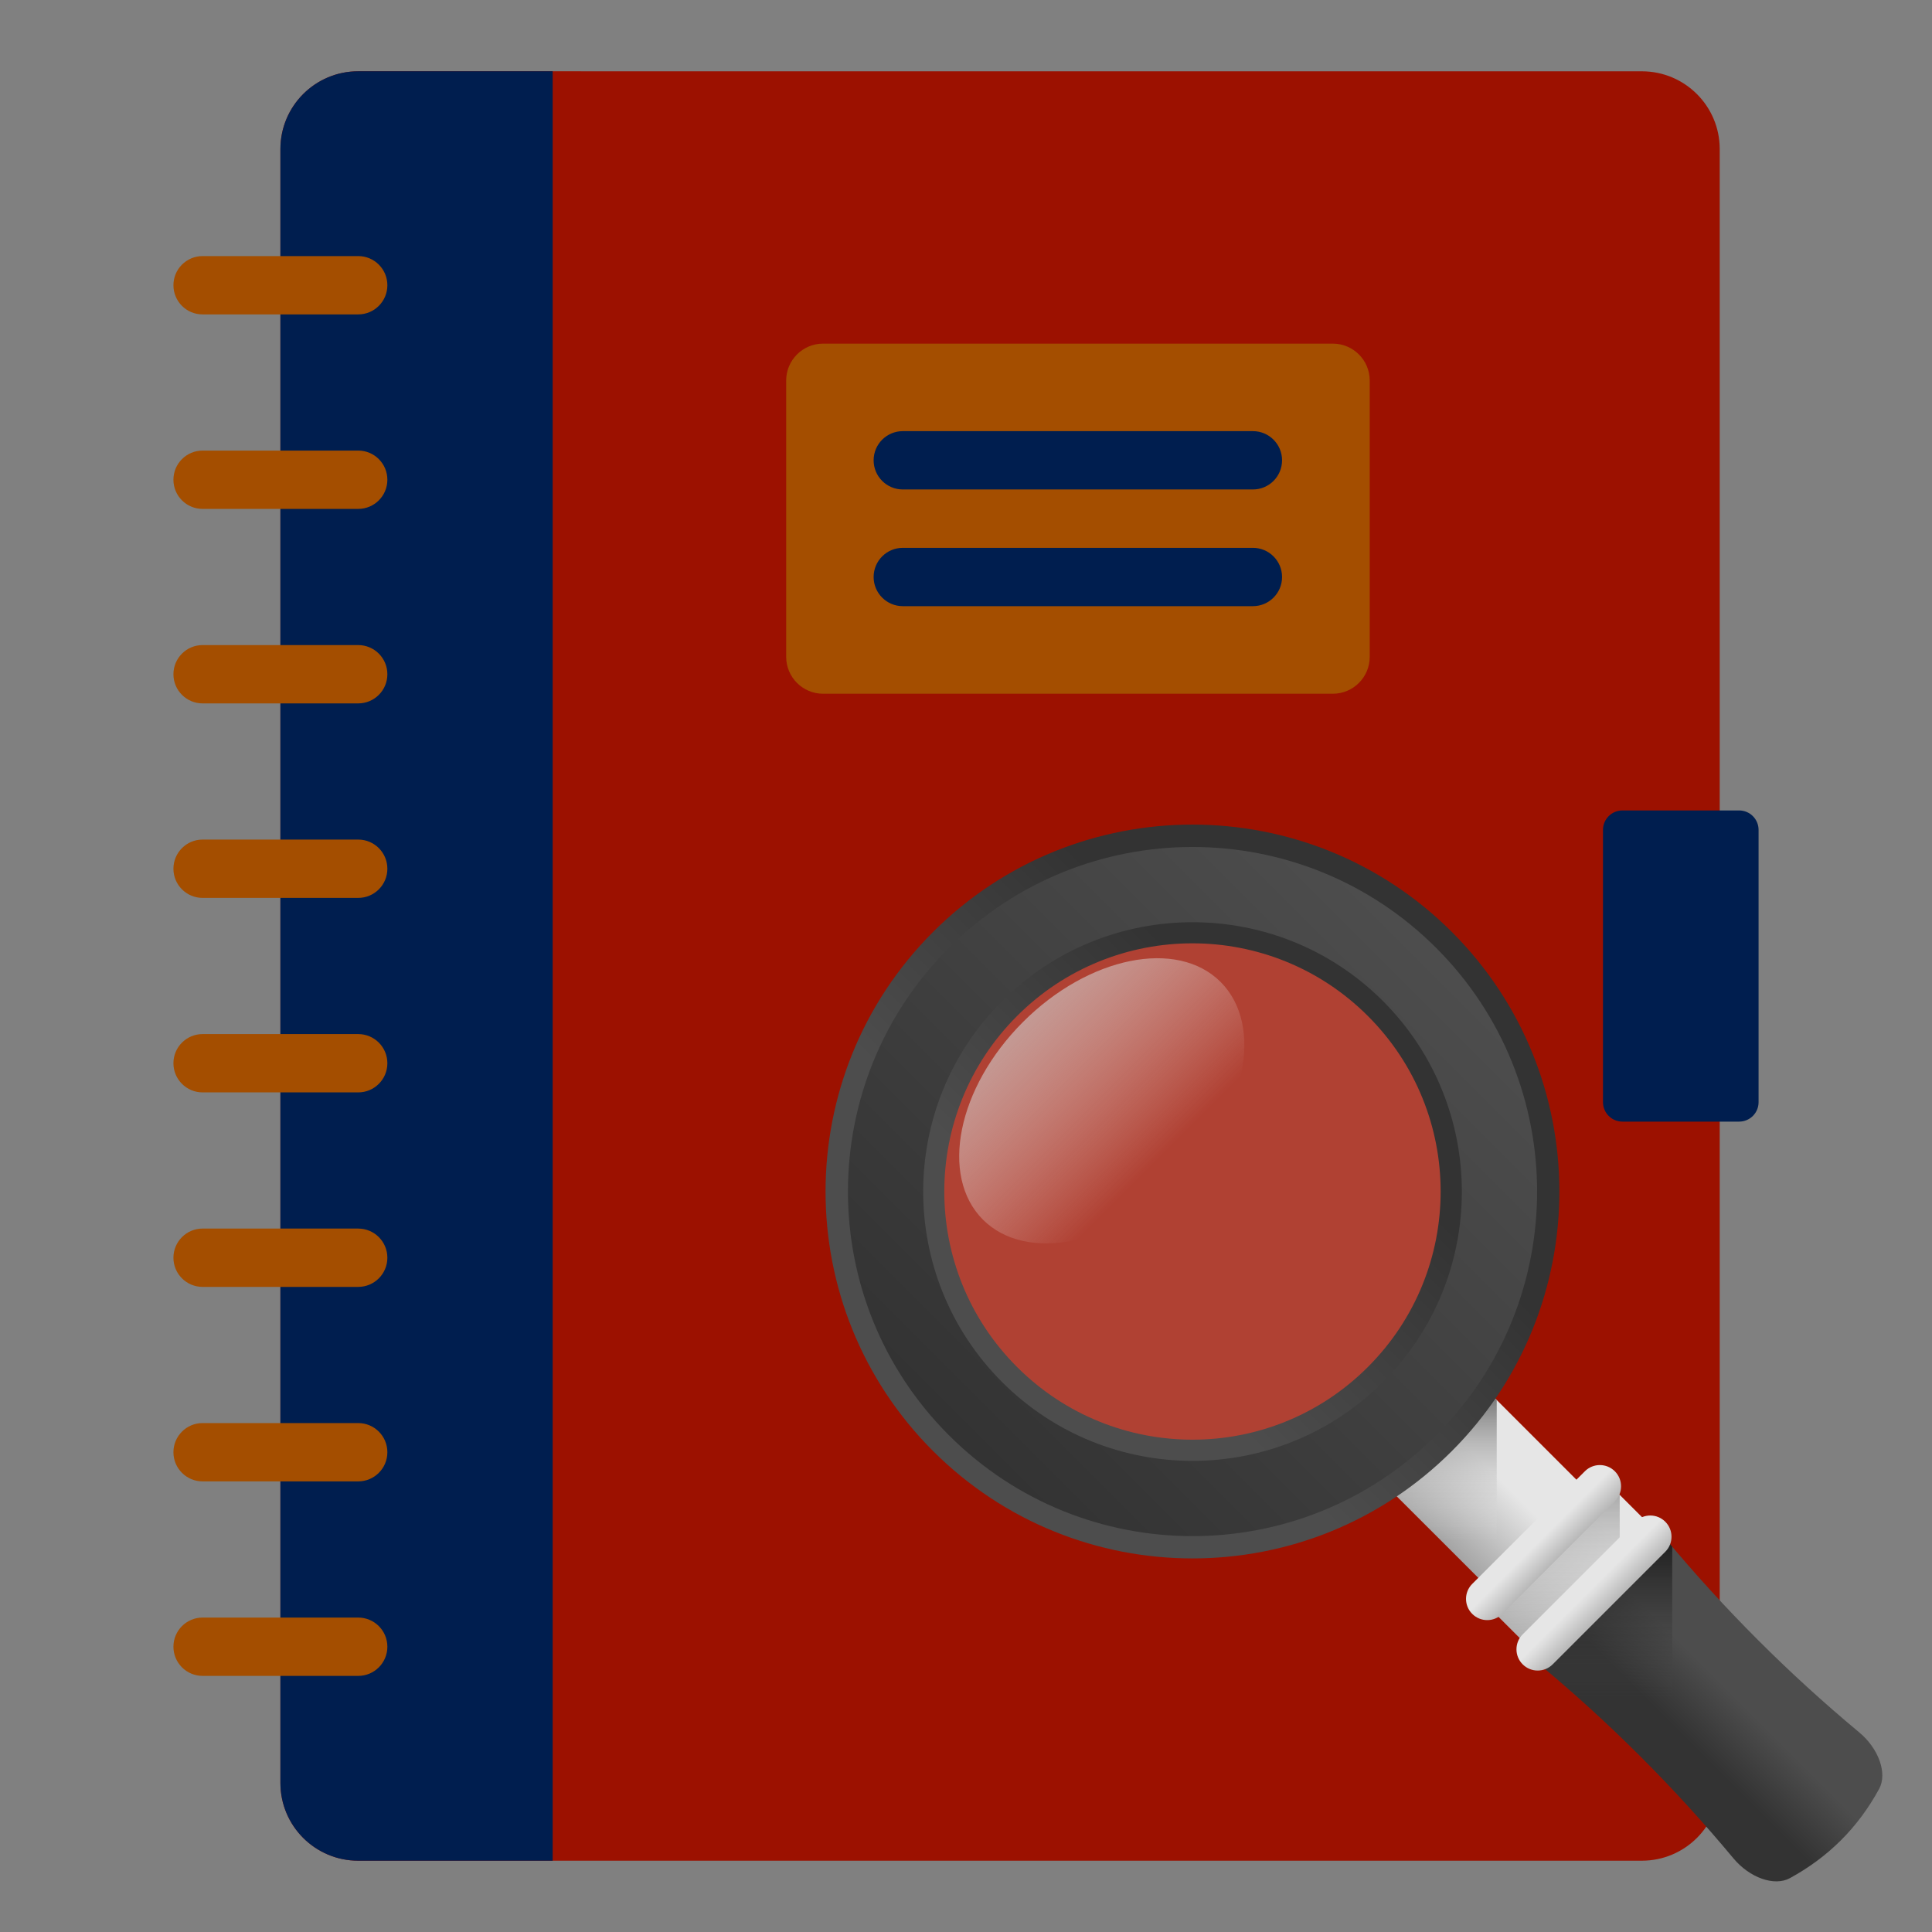 <?xml version="1.0" encoding="UTF-8" standalone="no"?>
<svg
   xmlns:dc="http://purl.org/dc/elements/1.1/"
   xmlns:cc="http://creativecommons.org/ns#"
   xmlns:rdf="http://www.w3.org/1999/02/22-rdf-syntax-ns#"
   xmlns:svg="http://www.w3.org/2000/svg"
   xmlns="http://www.w3.org/2000/svg"
   xmlns:xlink="http://www.w3.org/1999/xlink"
   xmlns:sodipodi="http://sodipodi.sourceforge.net/DTD/sodipodi-0.dtd"
   xmlns:inkscape="http://www.inkscape.org/namespaces/inkscape"
   width="64"
   height="64"
   version="1.1"
   id="svg37"
   sodipodi:docname="calibre-viewer.svg"
   inkscape:version="1.0.1 (3bc2e813f5, 2020-09-07)">
  <rect width="100%" height="100%" fill="#808080" stroke="none"/>
  <sodipodi:namedview
     pagecolor="#ffffff"
     bordercolor="#666666"
     borderopacity="1"
     objecttolerance="10"
     gridtolerance="10"
     guidetolerance="10"
     inkscape:pageopacity="0"
     inkscape:pageshadow="2"
     inkscape:window-width="1920"
     inkscape:window-height="932"
     id="namedview39"
     showgrid="false"
     inkscape:zoom="4.2260679"
     inkscape:cx="8.8969325"
     inkscape:cy="40.739406"
     inkscape:window-x="0"
     inkscape:window-y="36"
     inkscape:window-maximized="1"
     inkscape:current-layer="svg37" />
  <defs
     id="defs23">
    <linearGradient
       id="linearGradient925"
       x1="11.384"
       x2="55.734"
       y1="35.403"
       y2="35.403"
       gradientUnits="userSpaceOnUse">
      <stop
         stop-color="#00a192"
         offset="0"
         id="stop4" />
      <stop
         stop-color="#00b27a"
         offset="1"
         id="stop6" />
    </linearGradient>
    <linearGradient
       id="linearGradient933"
       x1="1.731"
       x2="46.081"
       y1="36.287"
       y2="36.287"
       gradientTransform="matrix(3.976,0,0,3.976,-326.77,-321.21)"
       gradientUnits="userSpaceOnUse">
      <stop
         stop-color="#ff2d46"
         offset="0"
         id="stop9" />
      <stop
         stop-color="#ff5715"
         offset="1"
         id="stop11" />
    </linearGradient>
    <style
       type="text/css"
       id="style14" />
    <style
       type="text/css"
       id="style16" />
    <linearGradient
       id="linearGradient948"
       x1="16.63"
       x2="60.98"
       y1="29.461"
       y2="29.461"
       gradientUnits="userSpaceOnUse">
      <stop
         stop-color="#ffc841"
         offset="0"
         id="stop18" />
      <stop
         stop-color="#ffbe37"
         offset="1"
         id="stop20" />
    </linearGradient>
    <linearGradient
       id="SVGID_8_"
       x1="282.4"
       x2="185.32"
       y1="237.23"
       y2="334.31"
       gradientTransform="matrix(.076 0 0 -.076 14.111 53.343)"
       gradientUnits="userSpaceOnUse">
      <stop
         stop-color="#dee2e4"
         offset="0"
         id="stop4-6" />
      <stop
         stop-color="#dee2e4"
         offset=".293"
         id="stop6-7" />
      <stop
         stop-color="#a6aeb2"
         offset=".72"
         id="stop8" />
      <stop
         stop-color="#9aa2a6"
         offset="1"
         id="stop10" />
    </linearGradient>
    <linearGradient
       id="SVGID_7_"
       x1="236.94"
       x2="236.94"
       y1="303.37"
       y2="208.83"
       gradientTransform="matrix(.076 0 0 -.076 14.111 53.343)"
       gradientUnits="userSpaceOnUse">
      <stop
         stop-color="#dee2e4"
         offset="0"
         id="stop13" />
      <stop
         stop-color="#9ea7aa"
         offset="1"
         id="stop15" />
    </linearGradient>
    <linearGradient
       id="SVGID_2_"
       x1="236.94"
       x2="236.94"
       y1="360.12"
       y2="54.827"
       gradientTransform="matrix(.076 0 0 -.076 14.111 53.343)"
       gradientUnits="userSpaceOnUse">
      <stop
         stop-color="#dee2e4"
         offset="0"
         id="stop18-5" />
      <stop
         stop-color="#889296"
         offset="1"
         id="stop20-3" />
    </linearGradient>
    <linearGradient
       id="linearGradient1031"
       x1="445.27"
       x2="103.39"
       y1="491.02"
       y2="149.14"
       gradientTransform="matrix(.076 0 0 -.076 14.111 53.343)"
       gradientUnits="userSpaceOnUse">
      <stop
         stop-color="#5B6A6A"
         offset="0"
         id="stop23" />
      <stop
         stop-color="#C2CECE"
         stop-opacity="0"
         offset=".311"
         id="stop25" />
      <stop
         stop-color="#CAD5D5"
         stop-opacity=".157"
         offset=".348"
         id="stop27" />
      <stop
         stop-color="#E0E8E7"
         stop-opacity=".669"
         offset=".47"
         id="stop29" />
      <stop
         stop-color="#E8EFEE"
         offset=".549"
         id="stop31" />
      <stop
         stop-color="#97AAAA"
         offset=".788"
         id="stop33" />
      <stop
         stop-color="#9CAEAE"
         stop-opacity=".724"
         offset=".861"
         id="stop35" />
      <stop
         stop-color="#AAB9B9"
         stop-opacity=".402"
         offset=".946"
         id="stop37" />
      <stop
         stop-color="#B7C3C3"
         stop-opacity=".196"
         offset="1"
         id="stop39" />
    </linearGradient>
    <linearGradient
       id="linearGradient1039"
       x1="2.683"
       x2="15.298"
       y1="8.475"
       y2="8.475"
       gradientTransform="matrix(3.78 0 0 3.78 -.852 -.033)"
       gradientUnits="userSpaceOnUse">
      <stop
         stop-color="#2c2d31"
         offset="0"
         id="stop42" />
      <stop
         stop-color="#393b3f"
         offset=".726"
         id="stop44" />
      <stop
         stop-color="#232529"
         offset="1"
         id="stop46" />
    </linearGradient>
    <linearGradient
       id="linearGradient1047"
       x1="2.683"
       x2="5.07"
       y1="8.475"
       y2="8.475"
       gradientTransform="matrix(3.78 0 0 3.78 -.852 -.033)"
       gradientUnits="userSpaceOnUse"
       xlink:href="#SVGID_2_" />
    <linearGradient
       id="linearGradient1051"
       x1="236.94"
       x2="236.94"
       y1="360.12"
       y2="54.827"
       gradientTransform="matrix(.076 0 0 -.076 14.111 53.343)"
       gradientUnits="userSpaceOnUse"
       xlink:href="#SVGID_2_" />
    <linearGradient
       id="linearGradient1101"
       x1="7.115"
       x2="12.229"
       y1="4.554"
       y2="4.554"
       gradientTransform="matrix(3.78 0 0 3.78 -.85 -.033)"
       gradientUnits="userSpaceOnUse"
       xlink:href="#SVGID_2_" />
    <linearGradient
       id="linearGradient1077"
       x1="29.479"
       x2="30.074"
       y1="14.924"
       y2="10.047"
       gradientUnits="userSpaceOnUse">
      <stop
         stop-color="#5c5984"
         offset="0"
         id="stop984" />
      <stop
         stop-color="#1e1955"
         offset="1"
         id="stop986" />
    </linearGradient>
    <filter
       id="filter1112"
       x="-.058"
       y="-.155"
       width="1.115"
       height="1.311"
       color-interpolation-filters="sRGB">
      <feGaussianBlur
         stdDeviation="0.305"
         id="feGaussianBlur989" />
    </filter>
    <filter
       id="filter1118"
       x="-.057"
       y="-.16"
       width="1.114"
       height="1.32"
       color-interpolation-filters="sRGB">
      <feGaussianBlur
         stdDeviation="0.236"
         id="feGaussianBlur992" />
    </filter>
    <filter
       id="filter1131"
       x="-.084"
       y="-.084"
       width="1.168"
       height="1.168"
       color-interpolation-filters="sRGB">
      <feGaussianBlur
         stdDeviation="0.04"
         id="feGaussianBlur995" />
    </filter>
    <linearGradient
       id="SVGID_11_"
       x1="141.37"
       x2="126.79"
       y1="146.1"
       y2="131.52"
       gradientTransform="matrix(-0.077,0,0,-0.077,116.114,84.095)"
       gradientUnits="userSpaceOnUse">
      <stop
         stop-color="#E6E6E6"
         offset="0"
         id="stop998" />
      <stop
         stop-color="#999"
         offset="1"
         id="stop1000" />
    </linearGradient>
    <linearGradient
       id="SVGID_10_"
       x1="165.71"
       x2="151.12"
       y1="170.44"
       y2="155.85"
       gradientTransform="matrix(-0.077,0,0,-0.077,116.114,84.095)"
       gradientUnits="userSpaceOnUse">
      <stop
         stop-color="#E6E6E6"
         offset="0"
         id="stop1003" />
      <stop
         stop-color="#999"
         offset="1"
         id="stop1005" />
    </linearGradient>
    <linearGradient
       id="SVGID_9_"
       x1="159.57"
       x2="159.57"
       y1="113.55"
       y2="221.85"
       gradientTransform="matrix(1.004,0,0,-1.004,0.192,516.56)"
       gradientUnits="userSpaceOnUse">
      <stop
         stop-color="#E6E6E6"
         stop-opacity="0"
         offset="0"
         id="stop1008" />
      <stop
         stop-color="#DCDCDC"
         stop-opacity=".143"
         offset=".143"
         id="stop1010" />
      <stop
         stop-color="#C2C2C2"
         stop-opacity=".384"
         offset=".384"
         id="stop1012" />
      <stop
         stop-color="#979797"
         stop-opacity=".692"
         offset=".692"
         id="stop1014" />
      <stop
         stop-color="#666"
         offset="1"
         id="stop1016" />
    </linearGradient>
    <linearGradient
       id="SVGID_8_-5"
       x1="132.13"
       x2="197.93"
       y1="174.45"
       y2="108.65"
       gradientTransform="matrix(1.004,0,0,-1.004,0.192,516.56)"
       gradientUnits="userSpaceOnUse">
      <stop
         stop-color="#E6E6E6"
         offset="0"
         id="stop1019" />
      <stop
         stop-color="#999"
         offset="1"
         id="stop1021" />
    </linearGradient>
    <linearGradient
       id="SVGID_7_-6"
       x1="138.83"
       x2="138.83"
       y1="95.812"
       y2="195.55"
       gradientTransform="matrix(-0.02,0,0,-0.02,16.64,16.784)"
       gradientUnits="userSpaceOnUse">
      <stop
         stop-color="#4D4D4D"
         stop-opacity="0"
         offset="0"
         id="stop1024" />
      <stop
         offset="1"
         id="stop1026" />
    </linearGradient>
    <linearGradient
       id="SVGID_6_"
       x1="78.848"
       x2="101.44"
       y1="102.15"
       y2="79.572"
       gradientTransform="matrix(-0.02,0,0,-0.02,16.64,16.784)"
       gradientUnits="userSpaceOnUse">
      <stop
         stop-color="#4D4D4D"
         offset="0"
         id="stop1029" />
      <stop
         stop-color="#333"
         offset="1"
         id="stop1031" />
    </linearGradient>
    <linearGradient
       id="SVGID_5_"
       x1="466.65"
       x2="357.54"
       y1="471.38"
       y2="362.27"
       gradientTransform="matrix(-0.02,0,0,-0.02,16.64,16.784)"
       gradientUnits="userSpaceOnUse">
      <stop
         stop-color="#B3B3B3"
         offset="0"
         id="stop1034" />
      <stop
         stop-color="#fff"
         stop-opacity="0"
         offset="1"
         id="stop1036" />
    </linearGradient>
    <linearGradient
       id="SVGID_4_"
       x1="215.15"
       x2="450.3"
       y1="455.04"
       y2="219.88"
       gradientTransform="matrix(-0.02,0,0,-0.02,16.64,16.784)"
       gradientUnits="userSpaceOnUse">
      <stop
         stop-color="#4D4D4D"
         offset="0"
         id="stop1039" />
      <stop
         stop-color="#333"
         offset="1"
         id="stop1041" />
    </linearGradient>
    <linearGradient
       id="SVGID_3_"
       x1="380.49"
       x2="277.46"
       y1="289.7"
       y2="392.73"
       gradientTransform="matrix(-0.02,0,0,-0.02,16.64,16.784)"
       gradientUnits="userSpaceOnUse">
      <stop
         stop-color="#4D4D4D"
         offset="0"
         id="stop1044" />
      <stop
         stop-color="#333"
         offset="1"
         id="stop1046" />
    </linearGradient>
    <linearGradient
       id="SVGID_2_-2"
       x1="218.59"
       x2="218.59"
       y1="168.1"
       y2="242.49"
       gradientTransform="matrix(1.004,0,0,-1.004,0.192,516.56)"
       gradientUnits="userSpaceOnUse">
      <stop
         stop-color="#E6E6E6"
         stop-opacity="0"
         offset="0"
         id="stop1049" />
      <stop
         stop-color="#DCDCDC"
         stop-opacity=".143"
         offset=".143"
         id="stop1051" />
      <stop
         stop-color="#C2C2C2"
         stop-opacity=".384"
         offset=".384"
         id="stop1053" />
      <stop
         stop-color="#979797"
         stop-opacity=".692"
         offset=".692"
         id="stop1055" />
      <stop
         stop-color="#666"
         offset="1"
         id="stop1057" />
    </linearGradient>
    <linearGradient
       id="SVGID_1_"
       x1="185.08"
       x2="219.1"
       y1="198.03"
       y2="164.01"
       gradientTransform="matrix(1.004,0,0,-1.004,0.192,516.56)"
       gradientUnits="userSpaceOnUse">
      <stop
         stop-color="#E6E6E6"
         offset="0"
         id="stop1060" />
      <stop
         stop-color="#999"
         offset="1"
         id="stop1062" />
    </linearGradient>
    <linearGradient
       id="linearGradient927"
       x1="90.806"
       x2="90.806"
       y1="95.918"
       y2="83.477"
       gradientTransform="matrix(3.976,0,0,3.976,-326.77,-321.21)"
       gradientUnits="userSpaceOnUse">
      <stop
         stop-color="#ff2d46"
         offset="0"
         id="stop4-0" />
      <stop
         stop-color="#ff5715"
         offset="1"
         id="stop6-9" />
    </linearGradient>
    <style
       type="text/css"
       id="style9" />
    <style
       type="text/css"
       id="style11" />
    <linearGradient
       id="linearGradient1001"
       x1="1.731"
       x2="46.081"
       y1="36.287"
       y2="36.287"
       gradientUnits="userSpaceOnUse">
      <stop
         stop-color="#00a192"
         offset="0"
         id="stop13-3" />
      <stop
         stop-color="#00b27a"
         offset="1"
         id="stop15-6" />
    </linearGradient>
    <linearGradient
       id="linearGradient1009"
       x1="16.63"
       x2="60.98"
       y1="29.461"
       y2="29.461"
       gradientUnits="userSpaceOnUse">
      <stop
         stop-color="#ffc841"
         offset="0"
         id="stop18-0" />
      <stop
         stop-color="#ffbe37"
         offset="1"
         id="stop20-62" />
    </linearGradient>
  </defs>
  <g
     id="g1340">
    <circle
       cx="-1248.9"
       cy="-1241.6"
       r="0"
       fill="#5e4aa6"
       id="circle25-3" />
    <g
       id="g952-6"
       transform="translate(1.498222e-5)">
      <path
         id="rect1051-1"
         style="fill:#9c1100;fill-opacity:1;stroke-width:0.5"
         d="m 11.867,2.361 c -1.423,0 -2.578,1.153 -2.578,2.576 v 54.125 c 0,1.423 1.155,2.576 2.578,2.576 h 42.523 c 1.423,0 2.578,-1.153 2.578,-2.576 V 4.938 c 0,-1.423 -1.155,-2.576 -2.578,-2.576 z" />
      <circle
         cx="-1249.4"
         cy="-1241.2"
         r="0"
         fill="#5e4aa6"
         id="circle54-2" />
      <g
         transform="matrix(3.78,0,0,3.78,84.613,-16.355)"
         fill="#5e4aa6"
         stroke-width="0.265"
         id="g64-9">
        <circle
           cx="-330.35"
           cy="-328.38"
           r="0"
           id="circle56-3" />
        <circle
           cx="-312.11"
           cy="-326.25"
           r="0"
           id="circle58-1" />
        <circle
           cx="-306.02"
           cy="-333.07"
           r="0"
           id="circle60-9" />
        <circle
           cx="-308.84"
           cy="-326.01"
           r="0"
           id="circle62-4" />
      </g>
      <path
         id="rect1049-7"
         style="fill:#001e4f;fill-opacity:1;stroke-width:0.5"
         d="m 11.865,2.361 c -1.423,0 -2.576,1.153 -2.576,2.576 v 54.125 c 0,1.423 1.153,2.576 2.576,2.576 h 6.443 V 2.361 Z" />
      <path
         id="rect1060-8"
         style="fill:#a44e00;fill-opacity:1;stroke-width:0.5"
         d="m 27.266,11.383 c -0.675,0 -1.223,0.548 -1.223,1.223 v 9.152 c 0,0.675 0.548,1.223 1.223,1.223 h 16.885 c 0.675,0 1.223,-0.547 1.223,-1.223 v -9.152 c 0,-0.675 -0.548,-1.223 -1.223,-1.223 z" />
      <g
         fill="#2a2c30"
         stroke-width="0.116"
         id="g80-4">
        <path
           d="m 28.94,15.248 c 0,-0.534 0.433,-0.966 0.966,-0.966 h 11.598 c 0.534,0 0.966,0.433 0.966,0.966 0,0.534 -0.433,0.966 -0.966,0.966 h -11.598 C 29.373,16.214 28.94,15.782 28.94,15.248 Z m 12.564,2.9 H 29.906 c -0.534,0 -0.966,0.433 -0.966,0.966 0,0.534 0.433,0.966 0.966,0.966 h 11.598 c 0.534,0 0.966,-0.433 0.966,-0.966 0,-0.534 -0.433,-0.966 -0.966,-0.966 z"
           id="path74-5"
           style="fill:#001e4f;fill-opacity:1" />
        <path
           d="m 57.611,37.155 h -3.866 c -0.356,0 -0.644,-0.289 -0.644,-0.644 v -9.02 c 0,-0.356 0.288,-0.644 0.644,-0.644 h 3.866 c 0.356,0 0.644,0.289 0.644,0.644 v 9.02 c 1.17e-4,0.356 -0.288,0.644 -0.644,0.644 z"
           id="path76-0"
           style="fill:#001e4f;fill-opacity:1" />
        <path
           d="m 5.745,9.449 c 0,-0.534 0.433,-0.966 0.966,-0.966 h 5.155 c 0.534,0 0.966,0.433 0.966,0.966 0,0.534 -0.433,0.966 -0.966,0.966 H 6.711 C 6.177,10.416 5.745,9.983 5.745,9.449 Z m 6.121,5.477 H 6.711 c -0.534,0 -0.966,0.433 -0.966,0.966 0,0.534 0.433,0.966 0.966,0.966 h 5.155 c 0.534,0 0.966,-0.433 0.966,-0.966 0,-0.534 -0.433,-0.966 -0.966,-0.966 z m 0,6.443 H 6.711 c -0.534,0 -0.966,0.433 -0.966,0.966 0,0.534 0.433,0.966 0.966,0.966 h 5.155 c 0.534,0 0.966,-0.433 0.966,-0.966 0,-0.534 -0.433,-0.966 -0.966,-0.966 z m 0,6.443 H 6.711 c -0.534,0 -0.966,0.433 -0.966,0.966 0,0.534 0.433,0.966 0.966,0.966 h 5.155 c 0.534,0 0.966,-0.433 0.966,-0.966 0,-0.534 -0.433,-0.966 -0.966,-0.966 z m 0,6.443 H 6.711 c -0.534,0 -0.966,0.433 -0.966,0.966 0,0.534 0.433,0.966 0.966,0.966 h 5.155 c 0.534,0 0.966,-0.433 0.966,-0.966 0,-0.534 -0.433,-0.966 -0.966,-0.966 z m 0,6.443 H 6.711 c -0.534,0 -0.966,0.433 -0.966,0.966 0,0.534 0.433,0.966 0.966,0.966 h 5.155 c 0.534,0 0.966,-0.433 0.966,-0.966 0,-0.534 -0.433,-0.966 -0.966,-0.966 z m 0,6.443 H 6.711 c -0.534,0 -0.966,0.433 -0.966,0.966 0,0.534 0.433,0.966 0.966,0.966 h 5.155 c 0.534,0 0.966,-0.433 0.966,-0.966 0,-0.534 -0.433,-0.966 -0.966,-0.966 z m 0,6.443 H 6.711 c -0.534,0 -0.966,0.433 -0.966,0.966 0,0.534 0.433,0.966 0.966,0.966 h 5.155 c 0.534,0 0.966,-0.433 0.966,-0.966 0,-0.534 -0.433,-0.966 -0.966,-0.966 z"
           id="path78-3"
           style="fill:#a44e00;fill-opacity:1" />
      </g>
      <circle
         cx="-717.39"
         cy="-775.82"
         r="0"
         fill="#5e4aa6"
         image-rendering="optimizeSpeed"
         stroke-width="0.641"
         id="circle82-6" />
    </g>
  </g>
  <circle
     cx="-1248.9"
     cy="-1241.6"
     r="0"
     fill="#5e4aa6"
     id="circle25" />
  <circle
     cx="-1158.558"
     cy="-1257.197"
     r="0"
     fill="#5e4aa6"
     stroke-width="1"
     id="circle1069" />
  <g
     id="g1252"
     transform="matrix(0.886,0,0,0.886,-40.538,-11.88)">
    <polygon
       transform="matrix(-0.077,0,0,0.077,116.129,44.237)"
       points="178.09,383.84 130.44,336.19 204.43,262.2 252.08,309.85 "
       fill="url(#SVGID_1_)"
       id="polygon1101"
       style="fill:url(#SVGID_1_)" />
    <polygon
       transform="matrix(-0.077,0,0,0.077,116.129,44.237)"
       points="187.2,374.74 252.08,309.85 204.43,262.2 187.2,279.44 "
       fill="url(#SVGID_2_)"
       id="polygon1103"
       style="fill:url(#SVGID_2_-2)" />
    <g
       stroke-width="0.02"
       id="g1117"
       transform="matrix(3.78,0,0,3.78,53.221,20.658)">
      <circle
         transform="scale(-1,1)"
         cx="-9.82"
         cy="9.868"
         r="3.408"
         enable-background="new"
         fill="#ffffff"
         opacity="0.2"
         id="circle1105" />
      <path
         d="m 12.386,7.301 c 1.417,1.417 1.417,3.715 0,5.133 -1.417,1.417 -3.715,1.417 -5.133,0 -1.417,-1.417 -1.417,-3.715 0,-5.133 1.417,-1.417 3.715,-1.417 5.133,0 z m -0.831,0.831 c -0.959,-0.959 -2.513,-0.959 -3.471,0 -0.959,0.959 -0.959,2.513 0,3.471 0.959,0.959 2.513,0.959 3.471,0 0.959,-0.959 0.959,-2.513 0,-3.471 z"
         fill="url(#SVGID_3_)"
         id="path1107"
         style="fill:url(#SVGID_3_)" />
      <path
         d="m 7.41,7.458 c 1.331,-1.331 3.489,-1.331 4.82,0 1.331,1.331 1.331,3.489 0,4.82 -1.331,1.331 -3.489,1.331 -4.82,0 -1.331,-1.331 -1.331,-3.489 0,-4.82 z m 4.294,4.294 c 1.04,-1.04 1.04,-2.727 0,-3.768 -1.04,-1.04 -2.727,-1.04 -3.768,0 -1.04,1.04 -1.04,2.727 0,3.768 1.04,1.04 2.727,1.04 3.768,0 z"
         fill="url(#SVGID_4_)"
         id="path1109"
         style="fill:url(#SVGID_4_)" />
      <path
         d="m 10.098,7.795 c 0.43,0.43 0.253,1.306 -0.396,1.955 -0.649,0.649 -1.524,0.826 -1.955,0.396 C 7.317,9.715 7.494,8.84 8.143,8.191 8.792,7.542 9.668,7.365 10.098,7.795 Z"
         fill="url(#SVGID_5_)"
         id="path1111"
         style="fill:url(#SVGID_5_)" />
      <path
         d="m 16.414,15.217 c -0.697,-0.58 -1.337,-1.22 -1.917,-1.917 -0.161,-0.194 -0.407,-0.281 -0.56,-0.197 -0.381,0.208 -0.675,0.501 -0.882,0.882 -0.084,0.154 0.004,0.399 0.197,0.56 0.697,0.58 1.337,1.22 1.917,1.917 0.161,0.194 0.407,0.281 0.56,0.197 0.381,-0.208 0.675,-0.501 0.882,-0.882 C 16.695,15.624 16.608,15.378 16.414,15.217 Z"
         fill="url(#SVGID_6_)"
         id="path1113"
         style="fill:url(#SVGID_6_)" />
      <path
         d="m 13.055,13.985 c 0.208,-0.381 0.501,-0.675 0.882,-0.882 0.154,-0.084 0.399,0.004 0.56,0.197 0.023,0.027 0.045,0.054 0.068,0.081 v 2.401 c -0.412,-0.438 -0.85,-0.85 -1.314,-1.236 -0.194,-0.161 -0.281,-0.407 -0.197,-0.56 z"
         fill="url(#SVGID_7_)"
         id="path1115"
         style="fill:url(#SVGID_7_-6)" />
    </g>
    <polygon
       transform="matrix(-0.077,0,0,0.077,116.129,44.237)"
       points="169.17,401.87 110.13,342.83 134.24,318.72 193.28,377.76 "
       fill="url(#SVGID_8_)"
       id="polygon1119"
       style="fill:url(#SVGID_8_-5)" />
    <polygon
       transform="matrix(-0.077,0,0,0.077,116.129,44.237)"
       points="134.24,318.72 127.49,325.47 127.49,350.11 174.21,396.83 193.28,377.76 "
       fill="url(#SVGID_9_)"
       id="polygon1121"
       style="fill:url(#SVGID_9_)" />
    <path
       d="m 101.921,73.75 4.21,-4.21 c 0.31,-0.31 0.31,-0.812 0,-1.122 -0.31,-0.31 -0.812,-0.31 -1.122,0 l -4.21,4.21 c -0.31,0.31 -0.31,0.812 0,1.122 0.31,0.31 0.812,0.31 1.122,0 z"
       fill="url(#SVGID_10_)"
       stroke-width="0.077"
       id="path1123"
       style="fill:url(#SVGID_10_)" />
    <path
       d="m 103.807,75.636 4.21,-4.21 c 0.31,-0.31 0.31,-0.812 0,-1.122 -0.31,-0.31 -0.812,-0.31 -1.122,0 l -4.21,4.21 c -0.31,0.31 -0.31,0.812 0,1.122 0.31,0.31 0.812,0.31 1.122,0 z"
       fill="url(#SVGID_11_)"
       stroke-width="0.077"
       id="path1125"
       style="fill:url(#SVGID_11_)" />
  </g>
</svg>
